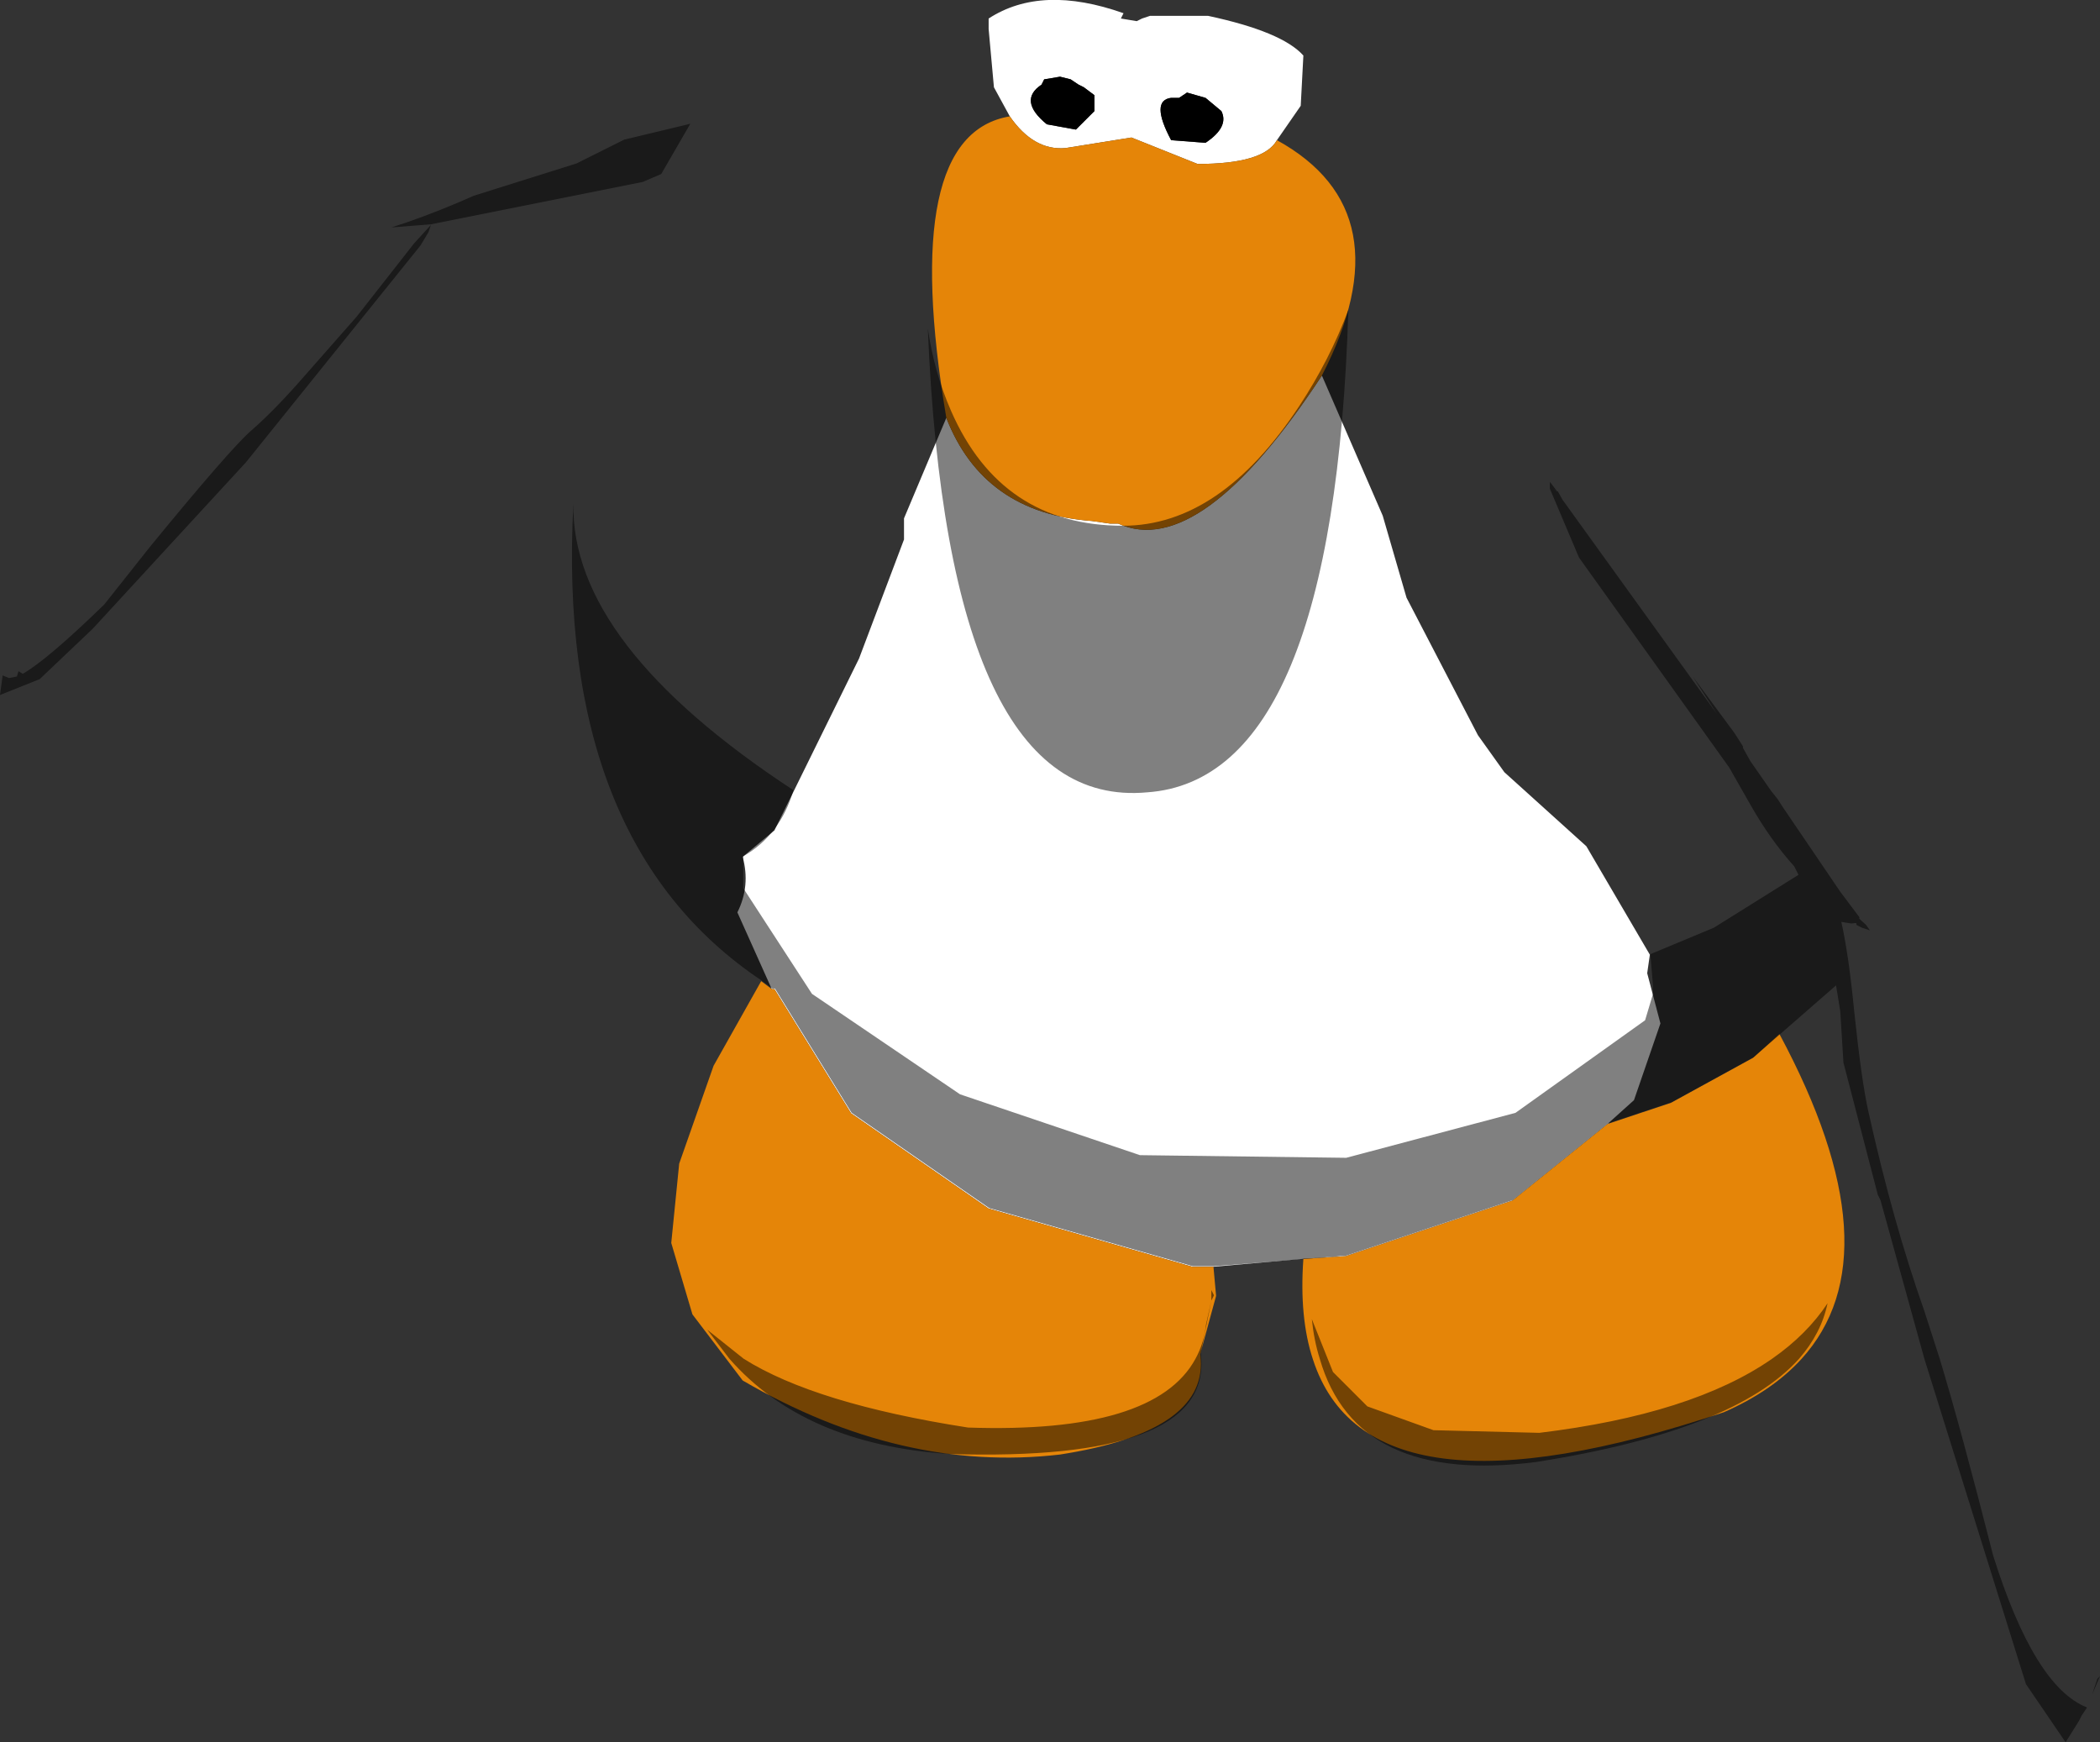 <?xml version="1.0" encoding="UTF-8" standalone="no"?>
<svg xmlns:ffdec="https://www.free-decompiler.com/flash" xmlns:xlink="http://www.w3.org/1999/xlink" ffdec:objectType="shape" height="164.7px" width="198.5px" xmlns="http://www.w3.org/2000/svg">
  <rect width="100%" height="100%" fill="#333333" stroke="none"/>
  <g transform="matrix(1.0, 0.0, 0.0, 1.0, 119.45, 36.5)">
    <path d="M-24.0 -25.5 L-25.5 -28.25 -26.0 -33.75 -26.0 -34.75 Q-21.0 -38.0 -13.25 -35.25 L-13.5 -34.75 -12.0 -34.5 -11.5 -34.75 -10.75 -35.0 -5.25 -35.0 Q1.75 -33.5 3.75 -31.25 L3.5 -26.5 1.25 -23.25 Q0.0 -21.0 -6.25 -21.0 L-12.5 -23.5 -18.75 -22.5 Q-21.75 -22.25 -24.0 -25.5 M5.5 -1.0 L11.25 12.25 13.5 20.0 20.25 33.0 22.75 36.5 30.5 43.5 36.5 53.75 36.25 55.5 37.5 60.25 35.0 67.5 32.5 69.75 23.5 77.0 7.75 82.25 3.75 82.5 -4.75 83.25 -6.75 83.25 -26.0 77.75 -39.0 68.75 -46.25 57.0 -46.5 57.0 -49.75 49.75 Q-48.5 47.25 -49.25 44.5 L-46.25 42.0 -38.25 25.75 -34.0 14.5 -34.0 12.5 -30.0 3.0 Q-26.5 12.0 -16.25 12.75 L-14.5 13.0 -13.75 13.0 Q-6.0 16.5 5.5 -1.0 M-8.0 -27.25 L-8.75 -27.25 Q-10.75 -27.0 -8.75 -23.25 L-5.5 -23.0 Q-3.25 -24.5 -4.0 -26.0 L-5.5 -27.25 -7.25 -27.75 -8.0 -27.25 M-16.0 -26.0 L-16.0 -27.5 -17.0 -28.25 -17.5 -28.5 -18.25 -29.0 -19.25 -29.25 -20.75 -29.0 -21.0 -28.5 Q-23.25 -27.0 -20.5 -24.75 L-17.75 -24.25 -16.0 -26.0" fill="#ffffff" fill-rule="evenodd" stroke="none"/>
    <path d="M-16.0 -26.0 L-17.75 -24.25 -20.5 -24.75 Q-23.25 -27.0 -21.0 -28.5 L-20.75 -29.0 -19.25 -29.25 -18.25 -29.0 -17.5 -28.5 -17.0 -28.25 -16.0 -27.5 -16.0 -26.0 M-8.0 -27.25 L-7.25 -27.75 -5.5 -27.25 -4.0 -26.0 Q-3.25 -24.5 -5.5 -23.0 L-8.75 -23.25 Q-10.75 -27.0 -8.75 -27.25 L-8.0 -27.25" fill="#000000" fill-rule="evenodd" stroke="none"/>
    <path d="M1.25 -23.25 Q13.5 -16.5 5.5 -1.0 -6.0 16.5 -13.75 13.0 L-14.5 13.0 -16.25 12.75 Q-26.5 12.0 -30.0 3.0 -34.5 -23.75 -24.0 -25.5 -21.75 -22.25 -18.75 -22.5 L-12.5 -23.5 -6.25 -21.0 Q0.0 -21.0 1.25 -23.25 M32.5 69.75 L38.5 67.75 46.25 63.5 48.75 61.25 Q59.9 82.05 50.8 92.0 48.05 95.0 43.5 97.0 9.9 108.25 4.65 92.0 3.35 88.05 3.75 82.5 L7.75 82.25 23.5 77.0 32.5 69.75 M-4.75 83.25 L-4.5 86.0 -6.0 91.5 -5.95 92.0 Q-5.5 98.85 -19.25 101.0 -34.25 102.75 -49.25 94.0 L-54.0 87.75 -56.0 81.0 -55.25 73.5 -52.0 64.25 -47.5 56.25 -46.5 57.0 -46.25 57.0 -39.0 68.75 -26.0 77.75 -6.75 83.25 -4.75 83.25" fill="#e58508" fill-rule="evenodd" stroke="none"/>
    <path d="M-85.75 -6.55 L-80.3 -13.5 -78.75 -15.2 -78.7 -15.3 -82.45 -15.0 Q-79.45 -15.95 -76.15 -17.35 L-74.65 -18.0 -64.95 -21.05 -60.45 -23.3 -54.2 -24.8 -56.95 -20.05 -58.7 -19.3 -78.7 -15.3 -78.95 -14.55 -79.7 -13.3 -96.2 7.2 -110.7 22.95 -115.7 27.7 -119.45 29.2 -119.2 27.35 -118.6 27.6 -117.85 27.45 -117.7 26.95 -117.3 27.2 Q-114.95 25.85 -109.6 20.65 L-105.2 15.1 Q-97.7 5.95 -95.7 4.2 -93.45 2.25 -90.5 -1.15 L-85.75 -6.55 M-29.55 2.35 Q-24.8 13.2 -13.3 13.2 -4.1 13.2 3.35 1.9 6.25 -2.5 8.0 -7.2 6.65 37.15 -11.0 38.4 -29.85 40.15 -31.75 -5.45 -31.15 -1.3 -29.55 2.35 M-44.45 38.2 Q-45.7 42.45 -49.2 44.45 L-49.2 47.45 -42.7 57.45 -28.7 66.95 -11.7 72.7 7.8 72.95 23.8 68.7 36.05 59.95 36.8 57.45 36.8 56.7 36.55 53.7 42.55 51.2 50.55 46.2 50.15 45.4 Q47.9 42.9 46.05 39.65 L44.0 36.05 29.8 16.2 27.05 9.7 27.05 9.5 27.05 9.05 27.7 9.9 27.35 9.8 27.8 9.95 28.25 10.75 42.85 31.0 40.55 27.45 44.5 32.8 45.3 34.05 45.3 34.2 46.0 35.45 47.95 38.25 48.55 39.0 49.1 39.85 54.5 47.8 56.3 50.2 56.3 50.35 56.95 50.95 57.3 51.45 56.55 51.2 56.05 50.95 56.0 50.75 55.55 50.8 54.6 50.65 Q55.3 53.8 55.8 58.95 56.5 65.65 57.15 68.55 59.45 78.95 62.45 87.45 L63.9 91.95 Q65.9 98.55 68.95 110.55 72.85 122.95 77.8 124.9 L77.8 124.95 77.3 125.7 77.05 126.2 75.8 128.2 72.05 122.7 62.45 91.95 58.3 76.95 58.05 76.45 54.8 63.95 54.5 59.1 54.25 57.55 54.1 56.65 46.3 63.45 38.55 67.7 32.55 69.7 23.55 76.95 7.8 82.2 -4.7 83.2 -6.7 83.2 -25.95 77.7 -38.95 68.7 -46.2 56.95 -46.45 56.95 -47.45 56.2 Q-66.95 43.15 -65.25 11.1 -65.5 24.4 -44.45 38.2 M-49.15 91.95 Q-42.4 96.2 -27.95 98.45 -10.3 99.05 -6.45 91.95 -5.65 90.5 -5.45 88.7 L-4.95 86.45 -4.95 85.45 -4.7 85.95 -4.95 86.45 -5.95 91.45 -5.9 91.95 Q-5.3 101.7 -29.7 100.95 -43.4 100.05 -50.5 91.95 L-52.6 89.2 -49.15 91.95 M16.05 98.7 L26.05 98.95 Q40.5 97.2 48.05 91.95 51.35 89.65 53.3 86.7 52.7 89.55 50.6 91.95 44.5 98.75 25.8 101.7 8.75 103.9 5.3 91.95 4.75 90.2 4.55 88.2 L6.55 93.2 9.8 96.45 16.05 98.7 M78.3 123.7 L78.8 122.2 79.05 121.95 78.3 123.7" fill="#000000" fill-opacity="0.498" fill-rule="evenodd" stroke="none"/>
  </g>
</svg>
